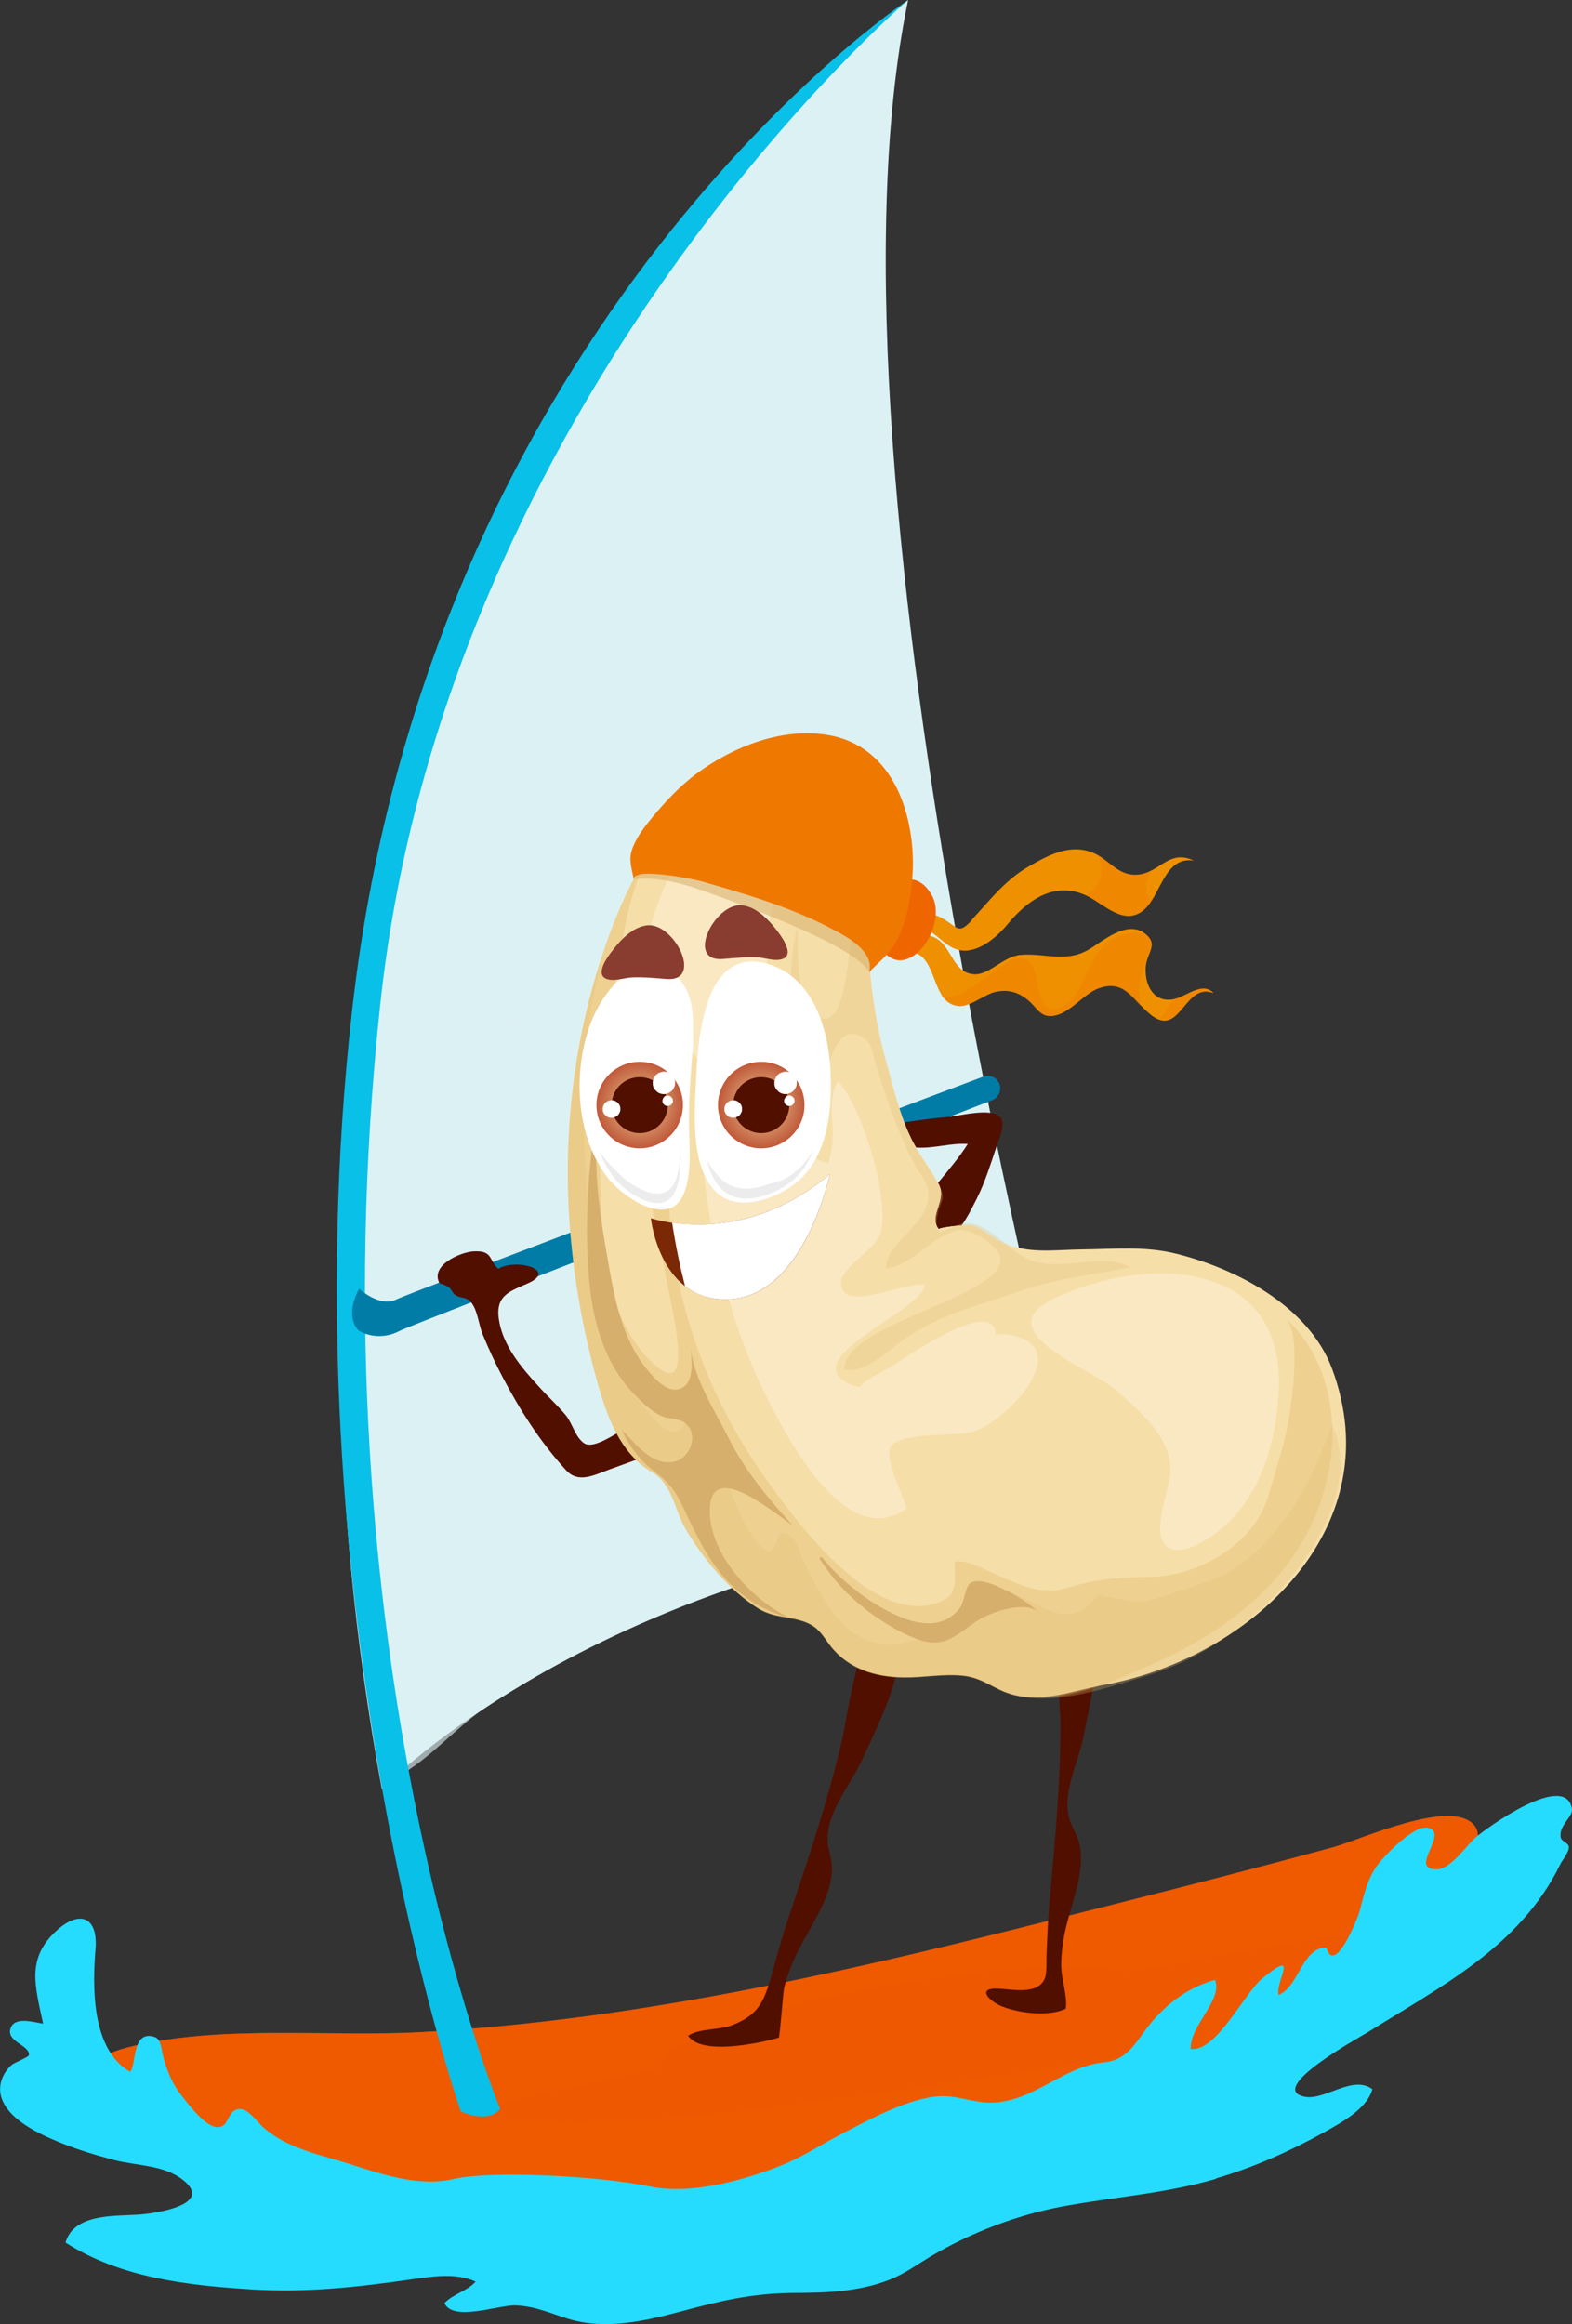 <?xml version="1.0" encoding="UTF-8"?>
<svg xmlns="http://www.w3.org/2000/svg" xmlns:xlink="http://www.w3.org/1999/xlink" viewBox="0 0 97.41 143.95">
  <rect x="0" y="0" width="97.41" height="143.95" fill="#333333" stroke="none"/>
  <defs>
    <style>
      .cls-1 {
        fill: #fff;
      }

      .cls-2, .cls-3, .cls-4, .cls-5 {
        mix-blend-mode: screen;
      }

      .cls-2, .cls-6, .cls-7 {
        fill: #ef5900;
      }

      .cls-2, .cls-8 {
        opacity: .64;
      }

      .cls-9 {
        fill: #ddb25f;
      }

      .cls-10 {
        opacity: .41;
      }

      .cls-10, .cls-11, .cls-12, .cls-13, .cls-8, .cls-14, .cls-7 {
        mix-blend-mode: multiply;
      }

      .cls-15 {
        fill: #25dcff;
      }

      .cls-16 {
        fill: #09c0e8;
      }

      .cls-3, .cls-14 {
        opacity: .55;
      }

      .cls-17 {
        isolation: isolate;
      }

      .cls-18 {
        opacity: .33;
      }

      .cls-19, .cls-12, .cls-5 {
        fill: #ef7900;
      }

      .cls-20 {
        fill: #ef9000;
      }

      .cls-21 {
        fill: url(#radial-gradient);
      }

      .cls-22 {
        fill: #ef6500;
      }

      .cls-23 {
        fill: #7b2807;
      }

      .cls-24, .cls-11 {
        fill: #893c30;
      }

      .cls-25 {
        fill: #007ca7;
      }

      .cls-4 {
        opacity: .46;
      }

      .cls-4, .cls-26, .cls-8 {
        fill: #dcf1f4;
      }

      .cls-27 {
        fill: #f9e8c2;
      }

      .cls-11 {
        opacity: .47;
      }

      .cls-28 {
        fill: url(#radial-gradient-2);
      }

      .cls-12, .cls-13 {
        opacity: .36;
      }

      .cls-29, .cls-14 {
        fill: #d6af6c;
      }

      .cls-5 {
        opacity: .56;
      }

      .cls-30 {
        fill: #ececec;
      }

      .cls-7 {
        opacity: .5;
      }

      .cls-31 {
        fill: #e2bc73;
      }

      .cls-32 {
        fill: #510f00;
      }

      .cls-33 {
        fill: #f6dea8;
      }

      .cls-34 {
        opacity: .27;
      }
    </style>
    <radialGradient id="radial-gradient" cx="47.18" cy="68.44" fx="47.18" fy="68.44" r="2.68" gradientUnits="userSpaceOnUse">
      <stop offset="0" stop-color="#eed198"/>
      <stop offset=".83" stop-color="#c76d4a"/>
      <stop offset="1" stop-color="#c0593a"/>
    </radialGradient>
    <radialGradient id="radial-gradient-2" cx="39.64" fx="39.64" r="2.68" xlink:href="#radial-gradient"/>
  </defs>
  <g class="cls-17">
    <g id="Layer_2" data-name="Layer 2">
      <g id="Layer_1-2" data-name="Layer 1">
        <g>
          <g>
            <path class="cls-26" d="M23.66,110.8s14.22-14.8,43.5-16.77c0,0-17.18-63.71-10.89-94.03,0,0-46.43,35.28-32.61,110.8Z"/>
            <path class="cls-8" d="M56.51,89.51c-4.02,2.07-8.84,6.03-13.15,2.46-2.88-2.39-4.25-6.54-5.33-9.98-.74-2.35-.49-3.47-3.19-2.85-2.88,.65-4.22,.81-4.21-2.84,.04-10.53,1.85-20.88,4.08-31.14,1.11-5.12,2.53-9.95,4.21-14.92,2.02-6,4.38-11.68,7.79-17.03,2.6-4.06,5.47-7.94,8.09-11.99-.96,1.48-3.01,2.79-4.25,4.07-2.19,2.27-4.26,4.67-6.2,7.15-5.64,7.2-10.29,15.18-13.89,23.59-2.94,6.87-5.18,14.04-6.72,21.36-1.78,8.46-2.19,16.45-2.2,25.07,0,4.89,.28,9.69,.83,14.54,.49,4.33,1,8.99,1.97,13.13,1.82-.7,3.92-3.16,5.64-4.3,2.8-1.85,5.76-3.46,8.81-4.86,3.97-1.81,8.1-3.26,12.32-4.36,1.49-.39,15.76-3.56,16.03-2.57,0,0-.95-3.52-2.32-9.29-2.7,1.71-5.48,3.31-8.33,4.77Z"/>
            <path class="cls-8" d="M40.95,97.88c-4.99,.09-9.82-1.66-12.49-6.14-2.27-3.81-1.88-8.7-2.1-12.96-.43-8.32,.07-16.56,1.28-24.81,1.35-9.18,5.12-17.81,8.56-26.35,1.72-4.27,4.73-8.11,6.96-12.16,1.26-2.27,2.69-4.77,4.62-6.56-2.28,1.87-4.44,4.31-6.33,6.6-4.56,5.54-8.66,12.08-11.55,18.62-10.29,23.21-10.1,49.77-5.37,74.33,1.95-1.09,3.61-2.81,5.53-4.01,3.97-2.49,9.7-6.25,14.41-6.79-1.17,.14-2.34,.22-3.53,.24Z"/>
            <path class="cls-6" d="M6.15,129.44c-.83-1.02-.69-2,1.69-2.62,5.7-1.47,12.48-.64,18.32-.97,12.83-.72,25.19-3.47,37.62-6.59,6.29-1.58,12.58-3.16,18.84-4.86,1.69-.46,7.32-3.07,8.74-1.35,1.04,1.26-1.72,4.85-2.54,5.83-1.88,2.27-4.31,4.03-6.67,5.76-3.66,2.68-7.93,4.67-12.17,6.25-8.03,3.01-16.63,5.34-25.21,6.12-6.74,.61-13.47,.67-20.19-.23-4.24-.57-8.4-1.7-12.29-3.5-1.17-.54-4.85-2.24-6.15-3.84Z"/>
            <path class="cls-2" d="M19.24,127.44c6.51-.54,13-.73,19.45-1.79,6.42-1.05,12.72-2.66,18.96-4.48,3.63-1.06,7.29-2.06,10.95-3.11-1.61,.41-3.22,.81-4.82,1.21-12.43,3.11-24.78,5.87-37.62,6.59-5.84,.33-12.62-.51-18.32,.97-2.38,.62-2.52,1.6-1.69,2.62,.81,1,2.55,2.04,4.03,2.81,1.08-3.71,5.5-4.52,9.06-4.82Z"/>
            <path class="cls-7" d="M28.55,130.77s3.96,1.14,13.77,.31c9.81-.83,30.94-4.33,30.94-4.33,0,0,13.07-5.12,13.53-6.97,.46-1.85-58.24,10.99-58.24,10.99Z"/>
            <path class="cls-7" d="M71.51,123.08c.24,1.5-6.39,3.81-14.81,5.16-8.42,1.35-15.44,1.24-15.68-.26-.24-1.5,6.39-3.81,14.81-5.16,8.42-1.35,15.44-1.24,15.68,.26Z"/>
            <path class="cls-15" d="M75.36,134.94c-3.07,.9-6.27,1.12-9.4,1.69-2.91,.53-5.81,1.64-8.36,3.16-.83,.5-1.55,1.03-2.45,1.39-1.95,.77-3.95,.82-6.02,.83-2.5,.02-4.51,.49-6.91,1.14-2.24,.6-4.73,1.17-7.02,.46-1.11-.34-2-.77-3.23-.83-1.01-.05-3.91,1.04-4.43-.14,.57-.59,1.4-.73,1.93-1.33-1.21-.58-2.78-.31-4.05-.13-3.34,.48-6.45,.82-9.85,.61-4.01-.25-8.12-.73-11.51-2.9,.52-1.81,3.05-1.63,4.52-1.73,.93-.06,4.73-.58,2.77-2.14-1.2-.95-2.84-.87-4.26-1.24-1.11-.29-2.22-.62-3.28-1.05-1.26-.51-3.44-1.46-3.77-3-.14-.68,.17-1.4,.69-1.85,.12-.11,1.04-.48,1.06-.59,.09-.61-1.36-.82-1.15-1.62,.22-.84,1.49-.41,2.03-.34-.48-2.29-1.07-4.04,.85-5.77,1.41-1.28,2.56-.85,2.4,1.14-.19,2.32-.27,6.23,2.14,7.61,.41-.41,.09-2.63,1.53-2.15,.41,.14,.42,.84,.53,1.23,.23,.86,.54,1.63,1.09,2.34,.42,.53,1.6,2.17,2.41,2,.63-.13,.47-1.12,1.28-1.11,.48,0,1.05,.8,1.38,1.1,1.5,1.35,3.54,1.72,5.41,2.31,1.99,.64,4.28,1.42,6.39,.93,2.41-.56,9.18-.18,12.23,.46,2.46,.52,5.79-.38,8.08-1.3,1.39-.55,2.58-1.36,3.91-2.04,1.7-.87,3.8-2.02,5.71-2.24,1.22-.14,2.33,.44,3.54,.38,2.6-.12,4.37-2.26,6.85-2.49,1.52-.14,2-1.31,2.86-2.37,1.05-1.29,2.41-2.29,4.03-2.74,.5,1.24-1.54,2.78-1.51,4.28,1.6,.2,3.31-3.45,4.45-4.38,2.37-1.93,.77,.22,1,1.04,1.29-.55,1.44-2.94,2.96-2.94,.49,1.76,1.92-1.73,2.07-2.29,.26-.99,.47-1.98,1.12-2.85,.42-.56,2.22-2.45,3.08-2.28,1.43,.28-1.3,2.64,.62,2.57,.82-.03,1.8-1.48,2.35-1.96,.74-.65,5.61-4.13,5.98-1.77,.07,.47-.84,1.04-.7,1.76,.05,.24,.47,.34,.5,.56,.05,.33-.41,.85-.53,1.11-2.47,5.07-7.36,7.54-11.97,10.42-.52,.32-6.2,3.44-3.91,3.96,1.28,.29,3-1.38,4.24-.46-.33,1.24-2.01,2.12-3.01,2.68-2.11,1.17-4.36,2.17-6.68,2.85Z"/>
            <path class="cls-16" d="M30.99,130.6s-11.74-28.37-7.42-68.46C27.65,24.39,56.27,0,56.27,0c0,0-29.59,19.63-34.45,62.56-4.17,36.81,6.73,68.21,6.73,68.21,0,0,1.71,.8,2.45-.17Z"/>
            <path class="cls-25" d="M22.25,79.81s1.26,1.18,2.31,.67c.95-.47,31.27-11.88,36.37-13.8,.4-.15,.85,.05,1,.45h0c.15,.4-.05,.85-.45,1.01-5.15,1.99-35.95,13.89-36.7,14.28-1.41,.74-2.53,0-2.53,0,0,0-.97-.75,0-2.6Z"/>
            <path class="cls-32" d="M44.58,86.24c-.81-.02-1.77,.39-2.47,.69-1.14,.5-2.29,1.04-3.42,1.58-.49,.23-1.87,1.25-2.47,.89-.57-.36-.75-1.26-1.17-1.76-.5-.6-1.1-1.14-1.62-1.72-1.11-1.21-2.32-2.61-2.53-4.3-.18-1.45,.79-1.67,1.84-2.15,1.82-.83-.78-1.55-1.86-.89-.61-.52-.31-1.14-1.52-1.08-.81,.04-2.74,.86-2.12,1.99-.03-.06,.52,.19,.56,.22,.17,.13,.24,.38,.41,.49,.33,.22,.68,.11,.96,.43,.43,.49,.49,1.43,.75,2.04,.37,.89,.77,1.76,1.22,2.61,1.08,2.06,2.35,4.04,3.93,5.77,.77,.85,1.73,.31,2.75-.06,1.78-.66,3.61-1.25,5.35-2.03,.67-.3,1.48-.53,2.01-1.07,.59-.61,.56-1.5-.34-1.62-.08-.01-.16-.02-.24-.02Z"/>
            <path class="cls-4" d="M55.01,41.85c-2.15-11.69-4.17-25.55-.47-37.13-3.5,6.84-8.88,13.35-9.09,21.37-.13,5.03,2.65,9.26,5.55,13.13,1.36,1.81,3.22,3.32,4.42,5.24,.02-.86-.26-1.73-.42-2.61Z"/>
            <g class="cls-10">
              <path class="cls-15" d="M11.87,134.64c-1.61-.79-10.98-1.79-10.53-4.65,.23-1.45,1.68,.17,1.79-1.18,.06-.74-.7-1.34-.41-2.09,.48,.24,.92,.67,1.44,.84-.16-1.42-1.16-3.4,.14-4.59,.37,.41,.09,1.08,.13,1.72,.06,1.11,.5,2.32,.97,3.31,.95,2.01,2.99,4.16,5.19,4.75-.21-.59-.63-1.33-.12-1.86,.81,.66,1.4,1.77,2.26,2.52,1.2,1.03,2.86,1.99,4.51,1.93-.87-.95-.06-1.02,.64-.83,.61,.17,1.25,.83,1.85,1.09,.93,.4,1.99,.75,2.95,1.05,3.77,1.15,8.09,.56,11.99,.68,.66,.02,3.97-.12,4.28,.55,.41,.89-1.24,.88,.3,1.53,.89,.38,2.76-.15,3.64-.23,1.99-.18,3.99-.43,5.96-.6,1.72-.14,4.01-.33,5.48-1.29-.46-.73-1.58-.65-2.33-.98,.24-2.08,5.45-4.05,7.27-3.79-.08,.99-1.17,1.71,.5,1.97,1.75,.27,2.87-2.06,4.31-2.62,1.34-.52,1.68,.56,3.01-.34,1.51-1.02,3.05-3.77,5.15-3.58-.09,.95-1.43,1.93-1.17,2.95,.36,1.41,1.59,.29,2.32-.36,1.43-1.3,2.83-5.2,5.03-5.18-.32,.71-.05,.96,.56,.81,1.03-.25,1.21-2.19,2.42-2.38,.84-.13,.53,.48,1.12,.46,1.7-.04,2.11-1.91,3.17-2.83,1.24-1.06,3.13-1.37,4.47-2.35,1.78-1.31,3.06-3.51,4.92-4.6,1,1.32-1.44,3.71-2.25,4.56-2.2,2.29-5.02,3.69-7.63,5.43-.97,.65-8.05,4.31-6.48,6.3,.43,.54,2.88-.54,2.36,.76-.33,.85-2.56,1.47-3.33,1.73-1.94,.65-3.92,1.19-5.9,1.64-3.35,.76-7.05,.69-10.31,1.77-2.73,.91-4.68,3.22-7.35,4.08-2.67,.87-5.77,.7-8.54,1.21-2.98,.56-7.01,1.65-9.97,.57-.29-.11-.39-.48-.69-.57-1.54-.45-3.3,.41-4.88,.3,.23-.74,1.23-.87,1.59-1.57-1.91-1.06-5.08-.31-7.12-.06-1.71,.22-5.2,1.26-6.8,.62,.83-.45,1.71-.31,2.56-.61-1.74-1.45-6.35-.99-8.59-1.33-1.03-.16-2.97-.27-3.65-1.12,1.25-.34,7.56-1.68,3.73-3.55Z"/>
            </g>
            <g class="cls-3">
              <path class="cls-15" d="M22.52,135.42c4.2,.73,8.25-.61,12.49-.18,.71,.07,1.51-.04,1.91,.62-1.67,.8-4.53,.65-6.43,1.01-2.22,.42-4.35,.45-6.56-.06-1.89-.43-3.64-1.1-5.27-2.13-.68-.43-3.2-1.93-2.75,.05-.89-.09-1.91-1.48-1.45-2.39,.6-1.18,1.71,.33,2.45,.8,1.74,1.11,3.57,1.94,5.62,2.29Z"/>
            </g>
            <g class="cls-3">
              <path class="cls-15" d="M46.07,137.71c-1.73,.04-3.47,.15-5.15,.62,2.56-2.3,6.05-2.56,9.07-3.93,2.85-1.29,5.09-3.23,8.08-3.38-2.53,.99-4.96,2.05-7.14,3.72-1.65,1.27-1.62,1.61,.19,2.22,.07,.03-1.6,.74-1.86,.77-.86,.08-1.78-.03-2.65-.02-.18,0-.37,0-.55,0Z"/>
            </g>
            <g class="cls-3">
              <path class="cls-15" d="M71.85,127.21c-.99,.53-2.2,1.27-2.98,2.07-.72,.74-1.44,1.81-2.55,1.94-.5,.06-.88-.2-1.36-.27-1.26-.19-2.45,.89-3.27,1.73,.19-1.14,1.31-2.5,2.42-2.89,.54-.19,1.1-.14,1.66-.33,.68-.22,1.28-.64,1.96-.88,1.39-.48,2.36-.41,3.37-1.67,.63-.79,2.09-3.45,3.4-2.99-.08,.47-.68,1.02-.93,1.46-.22,.38-.27,1.12-.55,1.39-.21,.21-.89,.3-1.16,.44Z"/>
            </g>
            <g class="cls-3">
              <path class="cls-15" d="M77.2,125.32c-1.35,1.3-2.08,2.98-3.3,4.35-.25,.28-1.05,1.32-1.52,1.18-.64-.2,.19-2.17,.5-2.49,.8,1.24,4.73-5.26,5.62-5.37,.73-.09,.32,.52,.43,.93,.14,.52,.25,.42,.68,0,.64-.62,1.13-1.41,1.82-2,.62-.53,.38-.11,.95-.15,.68-.05,1.43-.93,1.69-1.5,.83-1.82,1.36-5.36,3.77-5.85,.16,.57-.1,1.21-.12,1.79-.05,1.63,.95,1,1.88,.37,.74-.51,5.75-5.22,6.45-3.57-.58,.72-1.8,1.11-2.54,1.66-.88,.64-1.64,1.41-2.29,2.27-1.08,1.43-1.99,2.44-3.75,2.86-1.68,.4-2.69,1.06-3.53,2.59-.42,.76-.83,1.63-1.8,1.31-.31-.1-.52-.38-.87-.37-.43,.02-.84,.58-1.09,.86-.29,.33-1.16,2.01-1.62,1.74-.58-.34,.31-1.18-.45-1.23-.31-.02-.75,.47-.93,.65Z"/>
            </g>
            <g class="cls-3">
              <path class="cls-15" d="M8.26,129.23c-1.43-.15-1.87-2.06-2.16-3.16-.43-1.64-.69-3.33-.69-5.03,0-.51,.16-1.35-.43-1.44-1.2-.17-1.9,1.74-2.03,2.57-.13,.89-.04,1.81,.25,2.66,.18-.49,1.04-3.73,1.69-2.09,.34,.86,.11,2.1,.27,3.01,.27,1.54,1.29,3.24,2.33,4.41,.72,.81,1.64,1.54,2.73,1.78-.39-.63-.8-1.97-.54-2.71,.41,.15,.7,.89,.99,1.24,.32,.38,.66,.78,1.1,.98-.25-.12-.64-1.1-.8-1.36-.3-.49-.6-.99-.84-1.52-.12-.27-.65-1.84-1-1.88-.6-.07-.77,2.11-.87,2.53Z"/>
            </g>
            <path class="cls-32" d="M56.43,70.46c.1,.21,.21,.41,.33,.61,1.13,.08,2.07-.29,3.21-.22-.52,.82-1.2,1.62-1.85,2.41,.01,.02,.02,.04,.03,.06,.56,1.04-.66,1.96,.02,2.82-.06-.08,.79-.2,1.42-.25,.4-.56,.72-1.23,.94-1.66,.51-1.02,.85-2.12,1.21-3.19,.14-.41,.56-1.32,.29-1.78-.02-.04-.04-.07-.08-.1-.57-.57-2.54-.04-3.25,.02-.8,.07-1.59,.17-2.38,.29-.05,0-.15,.02-.29,.03,.12,.32,.25,.64,.4,.95Z"/>
            <path class="cls-32" d="M67.72,104.49c-.7,.16-1.39,.34-2.09,.47,.03,.81,.08,1.4,.08,1.53,.03,3.93-.36,7.7-.7,11.6-.09,.99-.11,1.98-.16,2.98-.02,.4,.04,1.13-.12,1.49-.46,1.02-2.05,.63-2.9,.6-1.35-.05-.53,.8,.3,1.12,1.07,.41,2.86,.63,3.91,.13,.12-.83-.29-1.83-.28-2.74,0-.6,.07-1.18,.18-1.76,.31-1.74,1.4-4.02,.93-5.79-.14-.51-.45-.95-.6-1.45-.49-1.59,.57-3.58,.87-5.13,.2-1.03,.43-2.04,.59-3.06Z"/>
            <path class="cls-32" d="M55.48,103.87c-.85-.06-1.65-.24-2.37-.59-.5,1.94-.82,3.99-.88,4.25-.92,4.04-2.23,7.81-3.53,11.74-.33,1-.59,2.01-.88,3.02-.46,1.63-.78,2.49-2.46,3.14-.8,.31-2.03,.18-2.72,.65,.8,1.24,4.42,.47,5.62,.12,.06-.02,.27-2.83,.33-3.08,.15-.61,.36-1.19,.61-1.76,.74-1.71,2.41-3.78,2.35-5.71-.02-.56-.23-1.08-.26-1.63-.11-1.75,1.45-3.53,2.14-5.05,.77-1.69,1.6-3.3,2.06-5.09Z"/>
          </g>
          <g>
            <path class="cls-33" d="M83.37,88.42c.65,8.15-7.06,14.48-14.91,15.92-2.18,.4-4.31,1.35-6.5,.31-.84-.4-1.35-.78-2.32-.88-1.21-.12-2.43,.13-3.63,.11-1.8-.02-3.47-.54-4.58-1.99-.48-.63-.69-1.08-1.43-1.4-1.01-.42-2.02-.27-3.01-.88-1.78-1.1-3.36-3.03-4.44-4.82-.79-1.31-.83-2.88-2.2-3.67-2.09-1.21-2.88-3.84-3.47-6.04-.84-3.14-1.39-6.35-1.6-9.59-.41-6.35,.52-12.76,2.89-18.68,1.71-4.27,4.89-9.02,9.72-9.96,1.66-.32,3.66-.59,5.21,.29,1.62,.92,1.12,2.52,.96,4.08-.49,4.73-.45,9.78,.82,14.38,.45,1.62,.83,3.34,1.56,4.86,.48,1.01,1.2,1.89,1.72,2.86,.56,1.04-.66,1.96,.02,2.82-.09-.12,1.79-.32,2.04-.25,.61,.16,1.1,.66,1.65,.94,1.71,.88,3.36,.57,5.21,.55,1.99-.02,3.86-.22,5.82,.27,3.76,.94,8.18,3.25,9.63,7.09,.47,1.25,.74,2.48,.84,3.66Z"/>
            <g class="cls-18">
              <path class="cls-9" d="M80.34,82.34c-.22-.25-.45-.48-.69-.7,.97,.91,.44,4.78,.26,5.95-.26,1.71-.85,3.45-1.33,5.09-.85,2.93-4.28,4.93-7.26,4.98-1.84,.03-3.33,.11-5.09,.66-1.72,.54-3.1-.19-4.75-.91-.65-.29-1.61-.84-2.32-.68-.05,.8,.23,1.89-.6,2.33-4.14,2.16-9.17-4.75-11.14-7.52-2.93-4.12-4.97-8.95-5.68-13.97-.39-2.79-.39-5.52-.55-8.3-2.29,.88-.19,7.94,.05,9.66,.21,1.44,2.22,8.76-1.16,5.11-2.98-3.22-2.77-8.18-2.93-12.27-.15-3.61,.36-7.24,.95-10.79,.47-2.87,.92-6.5,2.64-8.94-1.07,1.51-1.92,3.19-2.57,4.8-2.37,5.91-3.3,12.33-2.89,18.68,.21,3.24,.76,6.46,1.6,9.59,.59,2.2,1.39,4.83,3.47,6.04,1.36,.79,1.41,2.36,2.2,3.67,1.08,1.79,2.66,3.71,4.44,4.82,.99,.61,2,.46,3.01,.88,.74,.31,.96,.77,1.43,1.4,1.1,1.45,2.78,1.97,4.58,1.99,1.2,.01,2.42-.23,3.63-.11,.97,.1,1.48,.48,2.32,.88,2.88,1.36,6.79-.44,9.47-1.62,5.43-2.4,10.1-6.31,11.01-12.58,.08-.52,.12-1.05,.12-1.59,.02-2.37-.68-4.8-2.22-6.54Z"/>
            </g>
            <g class="cls-34">
              <path class="cls-31" d="M82.53,88.18c-1.01,3.09-2.65,6.22-5.18,8.34-1.28,1.07-2.54,1.46-4.07,1.95-.97,.31-1.8,.7-2.84,.73-.22,0-2.42-.39-2.37-.46-2.44,3.15-4.31-.82-7.12-.2-.7,.15-1.08,.88-1.53,1.34-1.46,1.49-3.87,2.5-5.94,1.58-1.77-.79-2.87-3.11-3.68-4.76-.2-.4-.42-1.35-.86-1.6-.97-.55-.55,.59-1.28,1.04-1.54-.94-2.17-3.39-2.83-4.97-.51-1.23-.97-3.98-1.93-4.8-.35,.58-.14,1.88-.79,2.2-.75,.38-1.47-.54-1.88-1.02-1.24-1.41-1.68-3.26-2.2-5.02-1.97-6.64-2.21-13.13-1.42-20,.05-.46,.43-1.95,.76-3.5-1.77,5.29-2.45,10.91-2.09,16.48,.21,3.24,.76,6.46,1.6,9.59,.59,2.2,1.39,4.83,3.47,6.04,1.36,.79,1.41,2.36,2.2,3.67,1.08,1.79,2.66,3.71,4.44,4.82,.99,.61,2,.46,3.01,.88,.74,.31,.96,.77,1.43,1.4,1.1,1.45,2.78,1.97,4.58,1.99,1.2,.01,2.42-.23,3.63-.11,.97,.1,1.48,.48,2.32,.88,2.7,1.28,6.44-.08,9.09-.88,2.78-.83,5.34-2.45,7.42-4.45,2.67-2.56,5.87-7.27,4.05-11.14Z"/>
            </g>
            <g class="cls-34">
              <path class="cls-31" d="M50.8,69.44c.07-.99,.55-7.06,2.92-4.98,.31,.27,.38,.94,.5,1.31,.64,2.03,1.29,4.05,2.25,5.96,.59,1.18,1.37,1.72,.93,3-.48,1.39-2.53,2.41-2.49,3.83,1.62-.17,2.9-2.08,4.45-2.36,.73-.13,2.1,.69,2.5,1.38,1.48,2.54-9.64,4.26-9.53,7.23,1.31,.31,2.74-1.21,3.71-1.88,2.31-1.59,4.84-2.16,7.44-3.05,2.07-.71,4.42-.96,6.57-1.39-1.78-1.01-4.39,.38-6.38-.52-1.29-.58-2.73-2.66-4.23-2.14-.85,.3-1.59,1.01-1.37-.44,.16-1.07,.64-1.01,.09-2.04-.53-.98-1.25-1.85-1.73-2.87-.72-1.52-1.11-3.24-1.56-4.86-1.27-4.6-1.32-9.64-.82-14.38,.14-1.34,.43-3.09-.97-3.94,.54,1.23,.48,2.48,.42,3.79-.12,2.56-.41,5.18-.84,7.72-.15,.86-.38,4.94-1.92,4.2-1.57-.74-1.22-4.32-1.33-5.63-.68,2.75-.43,5.75,.12,8.49,.2,1,.43,2.96,1.27,3.58Z"/>
            </g>
            <path class="cls-27" d="M46.37,48.39c-.56,.36-1.07,.78-1.46,1.12-4.15,3.68-6.2,10.9-4.89,16.28,.56,2.3,1.71-.08,2.86-.59,.89,.58,.55,3.1,.56,4.01,.02,1.92,.16,3.78,.47,5.71,.68,4.14,1.84,8.17,3.75,11.91,1.24,2.43,4.85,9.27,8.51,6.59-.21-.84-1.38-3.06-1-3.78,.51-.97,4.05-.67,5.07-.96,2.12-.59,6.48-5.21,2.37-6-2.89-.55-7.52,4.44-10.16,2.95-2.9-1.64,4.79-4.49,4.84-6.06-1.31-.18-4.91,1.67-5.17,.05-.18-1.09,2.1-2.16,2.43-3.24,.65-2.1-1.16-7.85-2.62-9.42-.78,1.25-.11,2.91-.41,4.26-.2,.89,.02,.91-.82,.6-.64-.24-1.04-.95-1.37-1.49-1.48-2.45-1.76-5.4-1.79-8.21-.02-2.58-.22-6.35,1.29-8.56,.18,.31,.41,.78,.8,.97,.95-.79,.68-2.8,.82-3.91,.14-1.12-.27-3.07-1.73-3.11-.75-.02-1.59,.38-2.35,.86Z"/>
            <path class="cls-27" d="M61.58,82.2c.53,.9-1.01,2.47-1.62,3.01-.89,.79-2.13,1.03-3.29,1.1-.79,.04-1.35,0-2.1,.29-.51,.2-.97,.59-1.47,.69-.65-1.48,1.17-2.06,2.08-2.62,.88-.55,5.58-3.88,6.41-2.46Z"/>
            <path class="cls-33" d="M69.05,94.38c.27-.05,.51-.15,.69-.31,2.02-1.81-2.31-3.5-3.41-3.81-1.06-.3-3.39-.46-3.19,1.16,.11,.91,1.68,1.86,2.42,2.23,.73,.36,2.4,.93,3.5,.73Z"/>
            <path class="cls-29" d="M42.67,88.34c.54,.75,.03,1.98-.86,2.18-1.38,.32-2.43-1.11-3.26-1.95,.35,.92,1.15,1.92,1.97,2.54,1.02,.77,1.35,1.25,1.91,2.45,1.53,3.32,2.98,5.69,6.6,6.68-2.27-1-4.84-3.74-5.03-6.3-.29-3.86,3.78-.36,5.12,.53-1.49-1.63-2.94-3.37-3.94-5.35-.81-1.62-2.38-4.04-2.38-5.87,0,.8,.34,2.39-.65,2.76-.78,.29-1.59-.63-2.02-1.15-1.59-1.92-2.04-4.4-2.46-6.79-.46-2.6-.81-4.9-.72-7.57,0-.12-.17-.14-.19-.01-.38,2.91-.51,5.88-.25,8.81,.23,2.56,.95,5.15,2.78,7.04,.48,.5,1.07,1.09,1.72,1.37,.47,.2,1.07,.11,1.46,.44,.07,.06,.13,.13,.19,.2Z"/>
            <path class="cls-29" d="M62.47,98.57c-.92-.5-1.91-.85-2.36-.51-.31,.23-.34,1.18-.67,1.58-1.12,1.35-2.74,.95-4.12,.29-.78-.37-1.52-.84-2.2-1.37-.79-.61-1.55-1.3-2.17-2.09-.07-.09-.2,.02-.14,.11,.51,.75,1.04,1.46,1.69,2.09,.64,.62,1.33,1.19,2.08,1.67,.75,.49,1.58,.96,2.44,1.24,1.69,.55,2.45-.57,3.74-1.32,.77-.45,2.92-1.18,3.65-.35-.26-.3-1.07-.89-1.93-1.36Z"/>
            <path class="cls-27" d="M78.32,90.84c.53-1.41,.8-2.93,.9-4.4,.6-8.47-8.04-8.77-13.89-6.03-4.35,2.04,2.5,4.44,3.89,5.73,1.47,1.37,3.4,2.86,3.3,5.06-.05,1.03-1.21,3.77-.25,4.55,.97,.79,2.86-.58,3.58-1.21,1.15-1.01,1.94-2.3,2.46-3.7Z"/>
          </g>
          <g>
            <path class="cls-14" d="M39.28,54.47s1.36-.34,4.18,.66c2.82,1,9.5,3.45,10.41,5.08l.76-1.42-.59-2.09-8.58-4.11s-2.65-.69-4.07-.03l-1.42,.65-.67,1.25Z"/>
            <path class="cls-20" d="M60.22,56.96c1.16-1.25,2.07-2.47,3.58-3.33,1.2-.69,2.5-1.37,3.87-.84,.93,.35,1.46,1.27,2.46,1.38,1.63,.17,2.17-1.67,3.85-.87-1.91-.3-2.03,2.34-3.25,3.17-1.27,.86-2.49-.68-3.66-1.11-1.91-.71-3.47,.47-4.66,1.91-.67,.8-1.85,1.82-2.99,1.57-1.05-.23-1.55-1.48-2.75-1.38,.37-1.02,.94-1.03,1.77-.56,.93,.53,.93,1.01,1.78,.09Z"/>
            <path class="cls-20" d="M56.28,58.35c.14-.13,.28-.25,.41-.3,.53-.19,.9-.2,1.38,.1,.93,.58,1.01,2.15,2.34,2.19,.92,.02,1.79-1.12,2.83-1.2,1.5-.13,2.76,.5,4.19-.31,.91-.52,2.52-2.02,3.68-.87,.63,.62-.09,1.12-.12,2-.04,1.2,.59,2.16,1.76,1.92,.77-.16,1.76-1.12,2.45-.37-1.74-.69-2.03,2.53-3.66,1.5-1.24-.79-1.69-2.47-3.49-1.79-.95,.36-1.79,1.61-2.85,1.7-.76,.07-.95-.55-1.51-1-.62-.49-1.2-.65-1.97-.5-.74,.15-1.62,.99-2.37,.88-1.96-.29-1.02-3.97-3.75-3.27,.15-.04,.42-.4,.7-.67Z"/>
            <path class="cls-22" d="M56.16,54.48c.69-.12,1.2,.34,1.54,.89,1.16,1.88-1.43,5.64-3.07,3.43-1.06-1.43-.26-3.99,1.53-4.31Z"/>
            <path class="cls-19" d="M55.97,49.78c.62,1.76,.71,3.77,.45,5.6-.14,.98-.39,1.98-.85,2.87-.21,.4-.47,.67-.75,1-.13,.15-.93,.87-.95,.96,.31-1.37-1.49-2.26-2.46-2.76-2.47-1.3-5.29-2.11-7.96-2.88-.41-.12-4.32-.92-4.17-.1-.14-.75-.37-1.28-.04-2.06,.28-.66,.73-1.24,1.18-1.79,.8-.96,1.71-1.94,2.72-2.69,2.27-1.68,5.3-2.89,8.16-2.41,2.44,.41,3.92,2.12,4.67,4.25Z"/>
            <g class="cls-13">
              <path class="cls-19" d="M70.71,62.3c-.08-.29-.13-.6-.13-.86,0-.57,.18-1.17,.38-1.69,.01-.03,.03-.06,.04-.1,.15-.7,.64-1.15,.08-1.69-.01-.01-.03-.03-.04-.04-.54-.25-1.4-.14-1.83,.08-1.57,.8-1.72,2.38-2.6,3.65-.42,.61-1.32,1.17-1.84,.6-.61-.67-.34-2.25-1.1-2.77-1.29-.89-3.92,3.04-5.38,2.1,.23,.37,.54,.66,1.03,.73,.76,.11,1.63-.73,2.37-.88,.77-.15,1.35,0,1.97,.5,.56,.45,.76,1.06,1.51,1,1.06-.09,1.89-1.33,2.85-1.7,1.35-.51,1.94,.31,2.67,1.09Z"/>
              <path class="cls-19" d="M72.77,61.86c-.21,.27-.42,.57-.63,.9-.12,.17-.23,.3-.34,.38,1.41,.55,1.76-2.29,3.4-1.64-.68-.74-1.66,.19-2.42,.36Z"/>
            </g>
            <path class="cls-12" d="M70.13,54.16c-.92-.1-1.45-.88-2.25-1.28,.39,.41,.52,1.05,.24,1.68-.18,.39-.52,.65-.82,.88,1.11,.52,2.25,1.82,3.44,1.02,.24-.16,.43-.39,.61-.65-.11-.17-.26-.35-.3-.52-.12-.51,.09-.97,.36-1.41-.36,.19-.76,.33-1.27,.28Z"/>
            <path class="cls-12" d="M56.42,55.38c.26-1.83,.17-3.84-.45-5.6-.52-1.5-1.41-2.78-2.73-3.55,.42,.94,1.63,1.69,1.94,2.72,.28,.93-.21,1.25-.96,.56-.41-.38-.62-1-1.05-1.4-.53-.5-1.22-.92-1.93-1.11-.74-.19-1.43-.02-1.19,.86-.27-.08-1.16-.13-1.18,.32-.02,.46,1.48,.75,1.79,.85,1.89,.66,3.53,2.15,4.11,4.11,.43,1.45-.34,3.37-2.11,2.92-1.24-.31-2.1-1.44-2.64-2.53-.66-1.35-.82-2.31-2.51-2.55-.9-.13-4-.56-4.29,.75,2.17,.96,6.12,.29,6.9,3.35-.96,.64-2.81-.39-3.78-.66-1.24-.34-2.51-.49-3.76-.75-.94-.2-1.97-.23-2.88-.52-.38-.12-.53-.28-.56-.46-.18,.64,.01,1.13,.14,1.79-.15-.82,3.76-.02,4.17,.1,2.67,.77,5.49,1.58,7.96,2.88,.97,.51,2.77,1.39,2.46,2.76,.02-.1,.82-.81,.95-.96,.28-.34,.54-.6,.75-1,.46-.88,.71-1.88,.85-2.87Z"/>
            <path class="cls-12" d="M55.19,51.75c-.26-.46-.37-1.3-1.1-1.55,.07,.26,.14,.56,.05,.8-.73-.47-1.77-3.05-3.1-2.28,.38,.72,1.61,1.16,2.17,1.86,.76,.95,1.79,2.5,1.67,3.76-.14,1.43-1.63,2.24-2.89,1.55-.32-.17-2.17-2.05-2.12-2.34-.13,.77,.89,1.47,.82,2.23-.1,1.16-2.02,.11-2.7-.15-1.48-.58-2.98-1.04-4.54-1.35-1.21-.23-3.37-.16-4.37-1.07,0,.42,.12,.8,.21,1.27-.15-.82,3.76-.02,4.17,.1,2.67,.77,5.49,1.58,7.96,2.88,.97,.51,2.77,1.39,2.46,2.76,.02-.1,.82-.81,.95-.96,.28-.34,.54-.6,.75-1,.46-.88,.71-1.88,.85-2.87,.17-1.19,.24-2.51,0-3.69-.73,.53-1.03,.41-1.23,.06Z"/>
            <path class="cls-5" d="M46.55,46.54c-1.15,.45-2.21,.94-3.24,1.74-1.12,.87-2.62,1.86-3.06,3.29-.33,1.1,.6,.91,1.56,1.04,.86,.12,2.29,.59,3.12,.24-.27-1.15-4.29-.53-2.37-2.06,1.45-1.16,3.42-1.28,5.19-.98,1.16,.19,2.81,1.03,3.94,.6-.16-1.16-4.42-1.63-3.48-2.76,.25-.3,.84-.12,1.04-.28,.24-.19,.06-.3,.22-.47,.57-.6,1.35-.32,2.03-.74-1.04-1.05-2.88-.4-4.02,.02-.32,.11-.62,.23-.92,.34Z"/>
          </g>
          <g>
            <path class="cls-1" d="M47.69,59.73c2.7,.87,3.64,4,3.77,6.54,.13,2.62-.18,5.83-2.63,7.34-1.37,.84-3.45,1.45-4.66,0-1.42-1.7-1.12-4.93-1.03-6.94,.07-1.6,.24-3.28,.78-4.79,.62-1.71,1.82-2.78,3.76-2.15Z"/>
            <path class="cls-1" d="M42.94,64.76c0-1.6,.2-3.21-1.12-4.39-2.11-1.88-4.32,.85-5.1,2.71-1.28,3.04-1.11,7.39,1.06,10.01,.95,1.14,3.75,3.01,4.61,.8,.53-1.37,.3-3.01,.3-4.46,0-1.67,.14-3.3,.25-4.67Z"/>
            <path class="cls-24" d="M46.83,56.37c.56,.33,1.02,.88,1.4,1.38,.37,.49,1.08,1.59,0,1.69-.41,.04-.89-.13-1.31-.15-.72-.03-1.42,.04-2.14,.1-2.33,.18-.47-3.52,1.21-3.32,.3,.04,.58,.14,.84,.3Z"/>
            <path class="cls-24" d="M39.26,57.61c-.56,.33-1.02,.88-1.4,1.38-.37,.49-1.08,1.6,0,1.69,.41,.04,.89-.13,1.31-.15,.72-.03,1.42,.04,2.13,.1,2.32,.18,.47-3.52-1.21-3.32-.3,.04-.58,.15-.84,.3Z"/>
            <path class="cls-11" d="M48.23,57.75c-.19-.25-.41-.52-.64-.76,.05,.13,.07,.27,.07,.42,0,.86-.85,1.22-1.58,1.31-.59,.07-1.31,.04-1.81-.31-.21-.15-.36-.33-.45-.52-.3,.82-.13,1.59,.96,1.51,.71-.06,1.42-.13,2.14-.1,.42,.02,.9,.19,1.31,.15,1.09-.09,.38-1.2,0-1.69Z"/>
            <path class="cls-11" d="M41.61,58.04c.05,.19,.06,.39,0,.61-.12,.47-.47,.8-.94,.9-.36,.07-.77,.02-1,.07-.68,.15-1.66,.4-2.12-.18-.31,.52-.51,1.17,.31,1.24,.41,.04,.89-.13,1.31-.15,.72-.03,1.42,.04,2.13,.1,1.59,.12,1.23-1.57,.3-2.58Z"/>
            <path class="cls-23" d="M40.34,75.45s5.55,1.93,11.08-2.73c0,0-1.51,7.34-6.03,7.73-4.51,.4-5.06-5.01-5.06-5.01Z"/>
            <path class="cls-1" d="M41.65,75.73c.2,1.32,.47,2.63,.8,3.93,.72,.56,1.67,.9,2.94,.79,4.51-.4,6.03-7.73,6.03-7.73-3.9,3.29-7.8,3.29-9.77,3.01Z"/>
            <path class="cls-30" d="M47.78,73.31s-.08,0-.12,.01c-1.07,.42-2.32,.5-3.12-.46h0c-.31-.3-.56-.67-.75-1.08,.14,.65,.38,1.24,.77,1.7,1.05,1.25,2.86,.73,4.05,0,.88-.54,1.45-1.35,1.79-2.26-.59,1.03-1.45,1.84-2.62,2.08Z"/>
            <path class="cls-30" d="M42.15,70.95c.01,.74-.03,1.47-.28,2.14-.7,1.8-2.99,.27-3.76-.66,0-.01-.02-.03-.03-.04-.37-.33-.7-.73-.97-1.16,.24,.66,.58,1.26,1.01,1.79,.77,.93,3.06,2.46,3.76,.66,.33-.84,.3-1.8,.27-2.72Z"/>
            <g>
              <path class="cls-21" d="M49.85,68.44c0,1.48-1.2,2.68-2.68,2.68s-2.68-1.2-2.68-2.68,1.2-2.68,2.68-2.68,2.68,1.2,2.68,2.68Z"/>
              <path class="cls-32" d="M48.91,68.44c0,.96-.78,1.74-1.74,1.74s-1.74-.78-1.74-1.74,.78-1.73,1.74-1.73,1.74,.78,1.74,1.73Z"/>
              <path class="cls-1" d="M49.37,66.95c-.02-.12-.07-.23-.15-.33-.05-.04-.09-.08-.14-.13-.1-.07-.22-.11-.34-.12-.09-.01-.18,0-.26,.04-.09,.02-.17,.06-.24,.12-.08,.06-.13,.13-.17,.22-.05,.08-.08,.17-.08,.26,0,.06,0,.12,0,.18,.02,.12,.07,.23,.15,.32,.05,.04,.09,.08,.14,.13,.1,.07,.22,.11,.34,.12,.09,.01,.18,0,.26-.04,.09-.02,.17-.06,.24-.12,.08-.06,.13-.13,.17-.22,.05-.08,.08-.17,.08-.26,0-.06,0-.12,0-.18Z"/>
              <path class="cls-1" d="M49.23,68.16s0-.06-.01-.08c0-.04-.03-.08-.06-.11-.02-.02-.04-.04-.06-.06-.03-.01-.05-.03-.08-.04-.04-.02-.08-.02-.12-.02-.03,0-.06,0-.08,.01-.04,0-.08,.03-.11,.06-.02,.02-.04,.04-.06,.07-.01,.03-.03,.05-.04,.08-.02,.04-.02,.08-.02,.12,0,.03,0,.05,.01,.08,0,.04,.03,.08,.06,.11,.02,.02,.04,.04,.06,.06,.03,.01,.05,.03,.08,.04,.05,.02,.11,.02,.17,.01,0,0,0,0,0,0,.05,0,.1-.03,.15-.07,.04-.04,.08-.08,.1-.14,0,0,0,0,0,0,.02-.04,.02-.08,.01-.12Z"/>
              <path class="cls-1" d="M45.98,68.59c-.02-.1-.06-.18-.12-.25-.04-.03-.07-.07-.11-.1-.08-.06-.17-.09-.27-.1-.07,0-.14,0-.21,.03-.07,.02-.13,.05-.19,.1-.06,.05-.1,.1-.13,.17-.04,.06-.06,.13-.06,.2,0,.05,0,.09,0,.14,.02,.09,.06,.18,.12,.25,.04,.03,.07,.07,.11,.1,.08,.06,.17,.09,.27,.1,.07,0,.14,0,.21-.03,.07-.02,.13-.05,.19-.1,.06-.05,.1-.1,.13-.17,.04-.06,.06-.13,.06-.2,0-.05,0-.09,0-.14Z"/>
            </g>
            <g>
              <path class="cls-28" d="M42.32,68.44c0,1.48-1.2,2.68-2.68,2.68s-2.68-1.2-2.68-2.68,1.2-2.68,2.68-2.68,2.68,1.2,2.68,2.68Z"/>
              <path class="cls-32" d="M41.38,68.44c0,.96-.78,1.74-1.74,1.74s-1.74-.78-1.74-1.74,.78-1.73,1.74-1.73,1.74,.78,1.74,1.73Z"/>
              <path class="cls-1" d="M41.83,66.95c-.02-.12-.07-.23-.15-.33-.05-.04-.09-.08-.14-.13-.1-.07-.22-.11-.34-.12-.09-.01-.18,0-.26,.04-.09,.02-.17,.06-.24,.12-.08,.06-.13,.13-.17,.22-.05,.08-.08,.17-.08,.26,0,.06,0,.12,0,.18,.02,.12,.07,.23,.15,.32,.05,.04,.09,.08,.14,.13,.1,.07,.22,.11,.34,.12,.09,.01,.18,0,.26-.04,.09-.02,.17-.06,.24-.12,.08-.06,.13-.13,.17-.22,.05-.08,.08-.17,.08-.26,0-.06,0-.12,0-.18Z"/>
              <path class="cls-1" d="M41.69,68.16s0-.06-.01-.08c0-.04-.03-.08-.06-.11-.02-.02-.04-.04-.06-.06-.03-.01-.05-.03-.08-.04-.04-.02-.08-.02-.12-.02-.03,0-.05,0-.08,.01-.04,0-.08,.03-.11,.06-.02,.02-.04,.04-.06,.07-.01,.03-.03,.05-.04,.08-.02,.04-.02,.08-.02,.12,0,.03,0,.05,.01,.08,0,.04,.03,.08,.06,.11,.02,.02,.04,.04,.06,.06,.03,.01,.05,.03,.08,.04,.05,.02,.11,.02,.17,.01,0,0,0,0,0,0,.05,0,.1-.03,.15-.07,.04-.04,.08-.08,.1-.14,0,0,0,0,0,0,.02-.04,.02-.08,.02-.12Z"/>
              <path class="cls-1" d="M38.44,68.59c-.02-.1-.06-.18-.12-.25-.04-.03-.07-.07-.11-.1-.08-.06-.17-.09-.27-.1-.07,0-.14,0-.21,.03-.07,.02-.13,.05-.19,.1-.06,.05-.1,.1-.13,.17-.04,.06-.06,.13-.06,.2,0,.05,0,.09,0,.14,.02,.09,.05,.18,.12,.25,.04,.03,.07,.07,.11,.1,.08,.06,.17,.09,.27,.1,.07,0,.14,0,.21-.03,.07-.02,.13-.05,.19-.1,.06-.05,.1-.1,.13-.17,.04-.06,.06-.13,.06-.2,0-.05,0-.09,0-.14Z"/>
            </g>
          </g>
        </g>
      </g>
    </g>
  </g>
</svg>